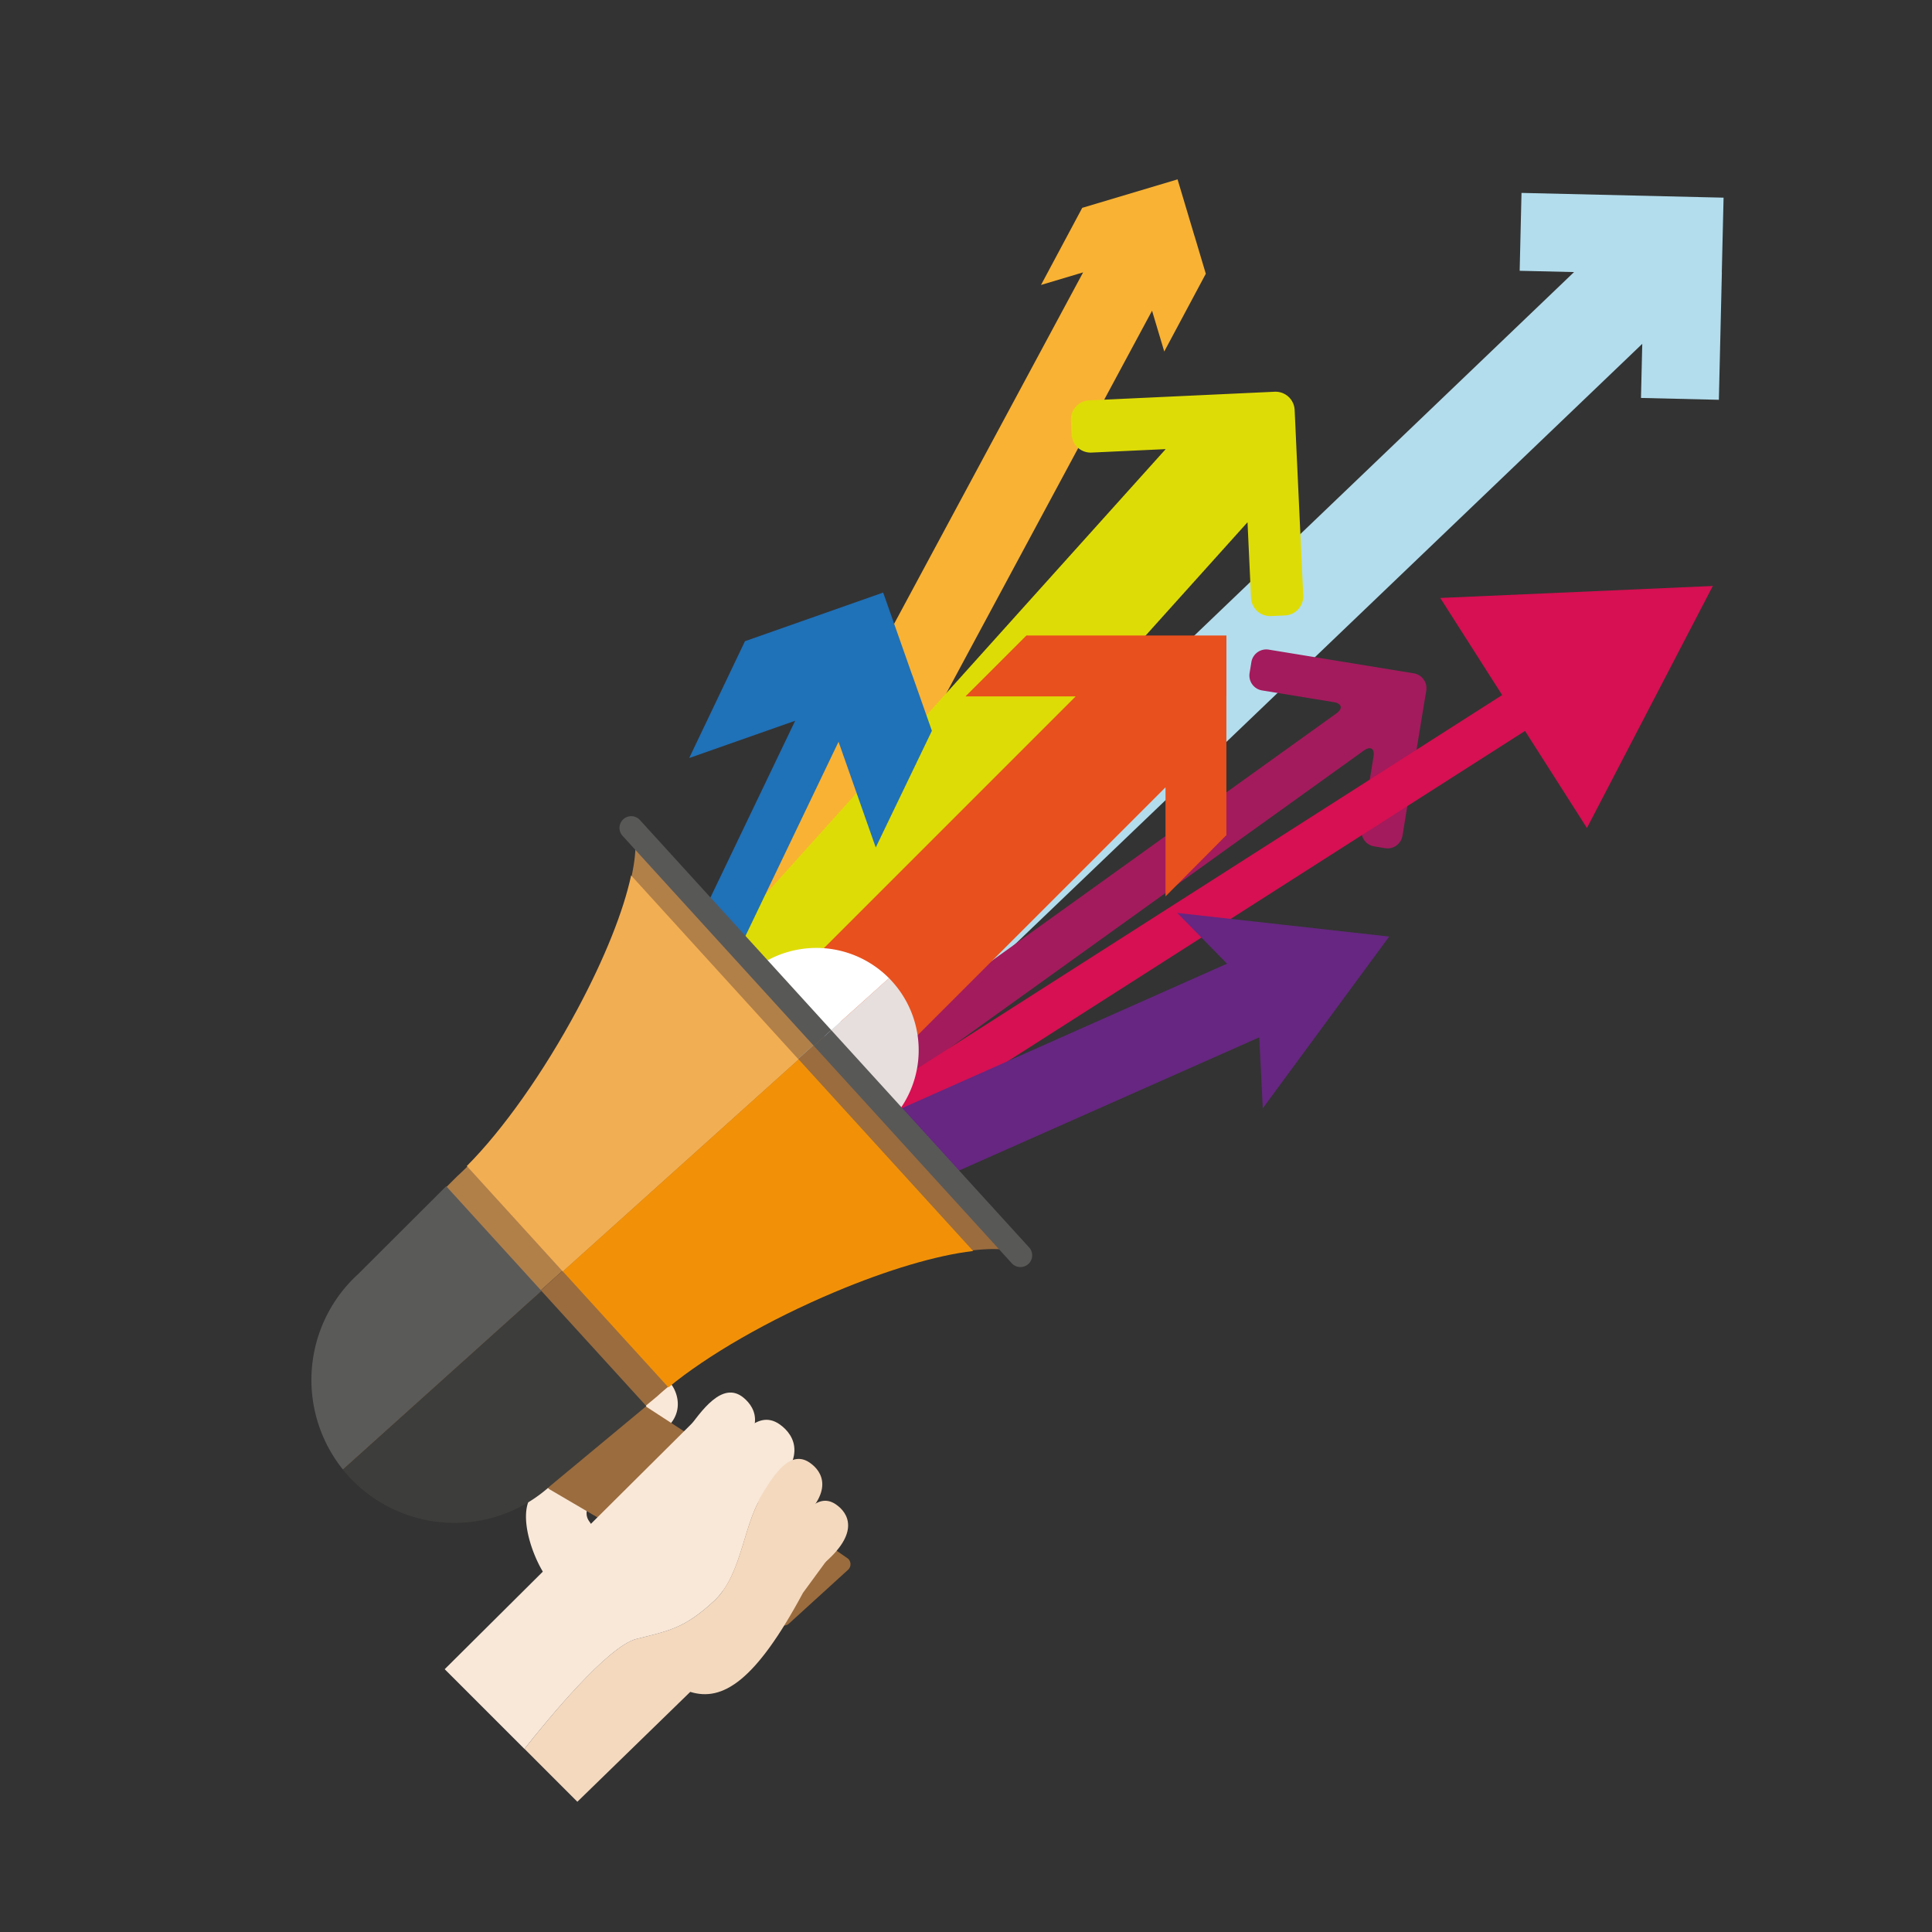 <svg xmlns="http://www.w3.org/2000/svg" viewBox="0 0 1190 1190" id="el_GyeDsL5Jl">
<rect x="0" y="0" width="1190" height="1190" fill="#333333" stroke="none"/>
<style>
@keyframes appear-animation {
    0% {
        transform: translate(398.15px, 758.6px) scale(0, 0) translate(-398.15px, -758.6px);
    }
    100% {
        transform: translate(398.15px, 758.6px) scale(1, 1) translate(-398.15px, -758.6px);
    }
}
#el_GyeDsL5Jl * {
    animation-duration: 1.5s;
    animation-iteration-count: 1;
    animation-timing-function: cubic-bezier(0, 0, 1, 1);
}
#el_s2pAAfF995 {
    isolation: isolate;
}
#el_crFCDor7xB {
    fill: #f9b233;
}
#el_7RPWg106JW {
    fill: #b3dded;
}
#el_mrTvSrlmbr {
    fill: #a31b5c;
}
#el_PJKHqn-BAD {
    fill: #dedc06;
}
#el_WHlgHjikfI {
    fill: #e8501d;
}
#el_v4boZwK1ql {
    fill: #1f71b8;
}
#el_jBok8hSxhm {
    fill: #d61052;
}
#el_aRcoligxbl {
    fill: #662681;
}
#el_CXJCRpksI- {
    fill: #f9e8d8;
}
#el_uoyifAhFeD {
    fill: #b18049;
}
#el_MiHAIvw5At {
    fill: #9b6c3e;
}
#el_5iocDCkNWs {
    fill: #9c9b9b;
}
#el_ugfsmlWtiIg {
    fill: #9b6c3e;
}
#el__X07MShYe2o {
    fill: #fff;
}
#el_Ig0VkcDT4PX {
    fill: #e7dfdd;
}
#el_LcOD3NV86Fl {
    fill: #5a5a59;
}
#el__udn-EFtMz_ {
    fill: #3d3d3b;
}
#el_AdVE_nDeJ8J {
    fill: #f2ae53;
}
#el_2kPKR_jxOWz {
    fill: #f29107;
}
#el_y-6WYGV2Eto {
    fill: #585857;
}
#el_O5MTrCoqG1A {
    fill: #585857;
}
#el_1fdCQtIYs7Q {
    fill: #f9e8d8;
}
#el_Z-M2j8XEtOv {
    fill: #f4d9bf;
}
#el_nRlThFCfrgv {
    fill: #f9e8d8;
}
#el_QUaHRJEgQx7 {
    fill: #ededed;
    mix-blend-mode: multiply;
    -webkit-transform: translate(-643.57px, 546.48px) rotate(-45deg);
    transform: translate(-643.57px, 546.48px) rotate(-45deg);
}
#el_fyCV0bhN4EO {
    fill: #fff;
    -webkit-transform: translate(-683.75px, 526px) rotate(-45deg);
    transform: translate(-683.75px, 526px) rotate(-45deg);
}
#el_OL8e16ZByPV {
    fill: #f4d9bf;
}
#el_7N1HNfxjxZo {
    fill: #f4d9bf;
}
#el_pYGFRtiz_6T {
    fill: #f9e8d8;
}
#el_ujk8NBMtd-_an_SzDAr1a3D {
    animation-fill-mode: backwards;
    animation-name: appear-animation;
    animation-timing-function: cubic-bezier(0, 0.3, 0.58, 1);
    animation-delay: 1.5s;
}

</style>
<defs/><title>logo alexis</title><g id="el_s2pAAfF995"><g id="el_ujk8NBMtd-_an_SzDAr1a3D" data-animator-group="true" data-animator-type="2"><g id="el_ujk8NBMtd-" data-name="Ebene 3"><polygon points="725.31 110.48 666.59 128.02 641.2 175.52 667.13 167.77 436.62 596.4 479.38 619.49 709.6 191.39 717.11 216.51 742.71 168.61 735.86 145.67 735.83 145.67 725.31 110.48" id="el_crFCDor7xB"/><polygon points="1061.62 121.75 937.16 118.82 936.03 166.79 969.53 167.58 460.89 654.47 502.98 698.6 1011.54 211.78 1010.75 245.11 1058.72 246.25 1060.57 167.83 1060.53 167.83 1061.62 121.75" id="el_7RPWg106JW"/><path d="M878.5,425.4a9.31,9.31,0,0,0-7.67-10.66l-89.39-14.61a9.31,9.31,0,0,0-10.66,7.66l-1.11,6.81a9.31,9.31,0,0,0,7.66,10.66l44.2,7.22c5,.83,5.77,3.94,1.63,6.92L479.61,686.05a9.31,9.31,0,0,0-2.12,13l5.78,8a9.3,9.3,0,0,0,13,2.12L840,462.34c4.15-3,6.86-1.29,6,3.75l-7.28,44.58a9.29,9.29,0,0,0,7.66,10.65l6.81,1.12a9.3,9.3,0,0,0,10.65-7.67l10.51-64.24c.82-5,1.5-9.16,1.5-9.16s.68-4.12,1.5-9.16Z" id="el_mrTvSrlmbr"/><path d="M785.15,241.29,670.8,246.61a11.77,11.77,0,0,0-11.17,12.26l.41,8.72a11.76,11.76,0,0,0,12.26,11.17L718,276.63,420.53,607.51a11.76,11.76,0,0,0,.77,16.57l32.6,29.71a11.76,11.76,0,0,0,16.57-.77L768.4,321.67l2.17,46.63a11.76,11.76,0,0,0,12.26,11.17l8.72-.4a11.77,11.77,0,0,0,11.17-12.26l-3.82-82.19c-.3-6.45-.54-11.72-.54-11.72s-.23-5.28-.53-11.72l-.41-8.71A11.77,11.77,0,0,0,785.15,241.29Z" id="el_PJKHqn-BAD"/><polygon points="755.41 391.44 632.2 391.44 594.68 428.94 662.55 428.94 489.94 601.56 545.61 657.23 717.89 484.94 717.88 552.14 755.39 514.4 755.39 428.94 755.41 428.94 755.41 391.44" id="el_WHlgHjikfI"/><polygon points="543.98 364.98 458.85 394.95 424.5 466.91 489.78 443.94 398.15 635.1 424.92 647.93 516.49 456.88 539.41 521.99 573.99 450.13 561.94 415.9 561.9 415.91 543.98 364.98" id="el_v4boZwK1ql"/><polygon points="971.06 364.62 887.12 368.31 925.25 428.11 455.81 727.87 469.91 749.97 939.34 450.21 977.46 510.01 1016.23 435.47 1055 360.92 971.06 364.62" id="el_jBok8hSxhm"/><polygon points="790.4 569.59 725.13 562.32 755.77 593.57 486.07 713.46 507.73 731.12 505.91 758.6 775.63 638.94 777.8 682.64 816.74 629.75 855.67 576.86 790.4 569.59" id="el_aRcoligxbl"/></g></g><g id="el_zqDAsdnxTZ" data-name="Ebene 5"><path d="M329.6,918.78l74.68-70.44c6.79-4.24,22.06,17,6.36,31l-46.9,46.9a8.26,8.26,0,0,0-1,10.53l11,16-33.52,22.49C332.14,969.7,315.17,931.51,329.6,918.78Z" id="el_CXJCRpksI-"/><path d="M389.48,508.47a.86.86,0,0,0-.64-.27.82.82,0,0,0-.57.21l-.94.86a.81.81,0,0,0-.27.6.85.85,0,0,0,.21.62l4,4.42.13,3.42c.8,22-12.49,60.85-35.56,103.86-22.79,42.49-50.54,80.74-74.27,102.35l-60.43,60.31-.31.29a87.92,87.92,0,0,0-9.64,119.25L507.44,638Z" id="el_uoyifAhFeD"/><path d="M215.06,909a87.92,87.92,0,0,0,123.78,5.8l.17-.15,65.86-54.68c22.66-20.62,59.91-43.06,102.24-61.56,41.63-18.2,80.74-29.06,104.63-29.06a67.39,67.39,0,0,1,8.7.52l3.39.45,4,4.41a.9.9,0,0,0,.65.27.82.82,0,0,0,.57-.21l.94-.86a.86.86,0,0,0,.06-1.21L507.44,638,211.21,904.39c.19.24.37.5.57.74C212.88,906.48,214,907.77,215.06,909Z" id="el_MiHAIvw5At"/><path d="M433,911.81l-2.85-2.48-16.12-14a2.41,2.41,0,0,0-3.4.24l-11.84,13.62a2.42,2.42,0,0,0,.24,3.4L421.9,932.5a2.41,2.41,0,0,0,3.4-.24l11.84-13.62a2.42,2.42,0,0,0-.24-3.4Z" id="el_5iocDCkNWs"/><path d="M521.83,959.68l-66-45.67a4.64,4.64,0,0,0-5.77.39l-10,9.09a.66.66,0,0,1-.79.08l-28.14-16.32a.67.67,0,0,1-.33-.51.68.68,0,0,1,.21-.57l.08-.06L428.62,894a3.92,3.92,0,0,0,.5-.39,4.65,4.65,0,0,0-.6-7.33L396.89,865.7a4.63,4.63,0,0,0-5.49.31l-53.28,43.86-.18.15a4.66,4.66,0,0,0,.78,7.45l141.79,83.13A4.63,4.63,0,0,0,486,1000l36.33-33.08a4.64,4.64,0,0,0-.49-7.26Z" id="el_ugfsmlWtiIg"/><path d="M512.46,584.6A63.28,63.28,0,0,0,471.84,592l-2.62,1.49L509,637.21l38.59-34.71A63.11,63.11,0,0,0,512.46,584.6Z" id="el__X07MShYe2o"/><path d="M554.56,682.87a63,63,0,0,0-5.12-78.42c-.6-.66-1.22-1.31-1.85-2L509,637.21l43.84,48.13Z" id="el_Ig0VkcDT4PX"/><path d="M274.83,730.65l-54.28,54.16a88.2,88.2,0,0,0-9.4,120.25l122.32-110Z" id="el_LcOD3NV86Fl"/><path d="M279.9,938A87.7,87.7,0,0,0,339,915.18l.18-.17,58.93-48.93-64.68-71-122.32,110c1.15,1.42,2.33,2.82,3.58,4.18A88.26,88.26,0,0,0,279.9,938Z" id="el__udn-EFtMz_"/><path d="M388.73,539.2c-4.68,22-16.41,51.34-33.2,82.66-20.65,38.53-45.77,74.08-68,96.33l59.14,65,145.23-130.6Z" id="el_AdVE_nDeJ8J"/><path d="M514,795.89c32.73-13.79,63-22.73,85.39-25.34l-107.46-118L346.71,783.15l65,71.41C436,834.55,473.71,812.85,514,795.89Z" id="el_2kPKR_jxOWz"/><path d="M394.15,505.08a7.23,7.23,0,1,0-10.69,9.74l117.8,129.35L512,634.5Z" id="el_y-6WYGV2Eto"/><path d="M633.4,778.55a7.23,7.23,0,0,0,.48-10.21L512,634.5l-10.75,9.67,121.93,133.9A7.23,7.23,0,0,0,633.4,778.55Z" id="el_O5MTrCoqG1A"/><path d="M469.53,922.64c29.16-23.49,20-38.72,10.79-45.26-15.18-10.78-28.31,11.33-37,25.19C437,912.61,453.06,935.91,469.53,922.64Z" id="el_1fdCQtIYs7Q"/><path d="M439.93,986c-18.15,16.9-27.85,18.46-47.88,23.47-17.57,4.39-54.38,49.22-69,67.72l32.57,32.58,69.54-67.68c19.86,6.18,40.2-6.54,69.43-61L515,953.24,471.31,919C457.94,934.85,458.08,969.14,439.93,986Z" id="el_Z-M2j8XEtOv"/><path d="M273.91,1028.13l49.11,49.1c14.65-18.5,51.46-63.33,69-67.72,20-5,29.73-6.57,47.88-23.47s18-51.19,31.38-67.06l-43.43-43.89Z" id="el_nRlThFCfrgv"/><rect x="332.26" y="996.64" width="11.25" height="106.93" rx="1" ry="1" id="el_QUaHRJEgQx7"/><rect x="230.13" y="1025.42" width="125.87" height="125.87" rx="5" ry="5" id="el_fyCV0bhN4EO"/><path d="M506.73,963.59c23.38-19.59,15.69-31.84,8.09-37-12.52-8.54-22.88,9.67-29.74,21.09C480.1,955.92,493.53,974.64,506.73,963.59Z" id="el_OL8e16ZByPV"/><path d="M490.36,939c24.08-20.16,16.15-32.78,8.33-38.12-12.9-8.8-23.56,10-30.63,21.71C462.94,931.15,476.76,950.43,490.36,939Z" id="el_7N1HNfxjxZo"/><path d="M445.42,900.84c27.66-19.33,20.35-33.58,12.48-40-13-10.63-26.15,8.45-34.82,20.37C416.8,889.83,429.8,911.76,445.42,900.84Z" id="el_pYGFRtiz_6T"/></g></g></svg>